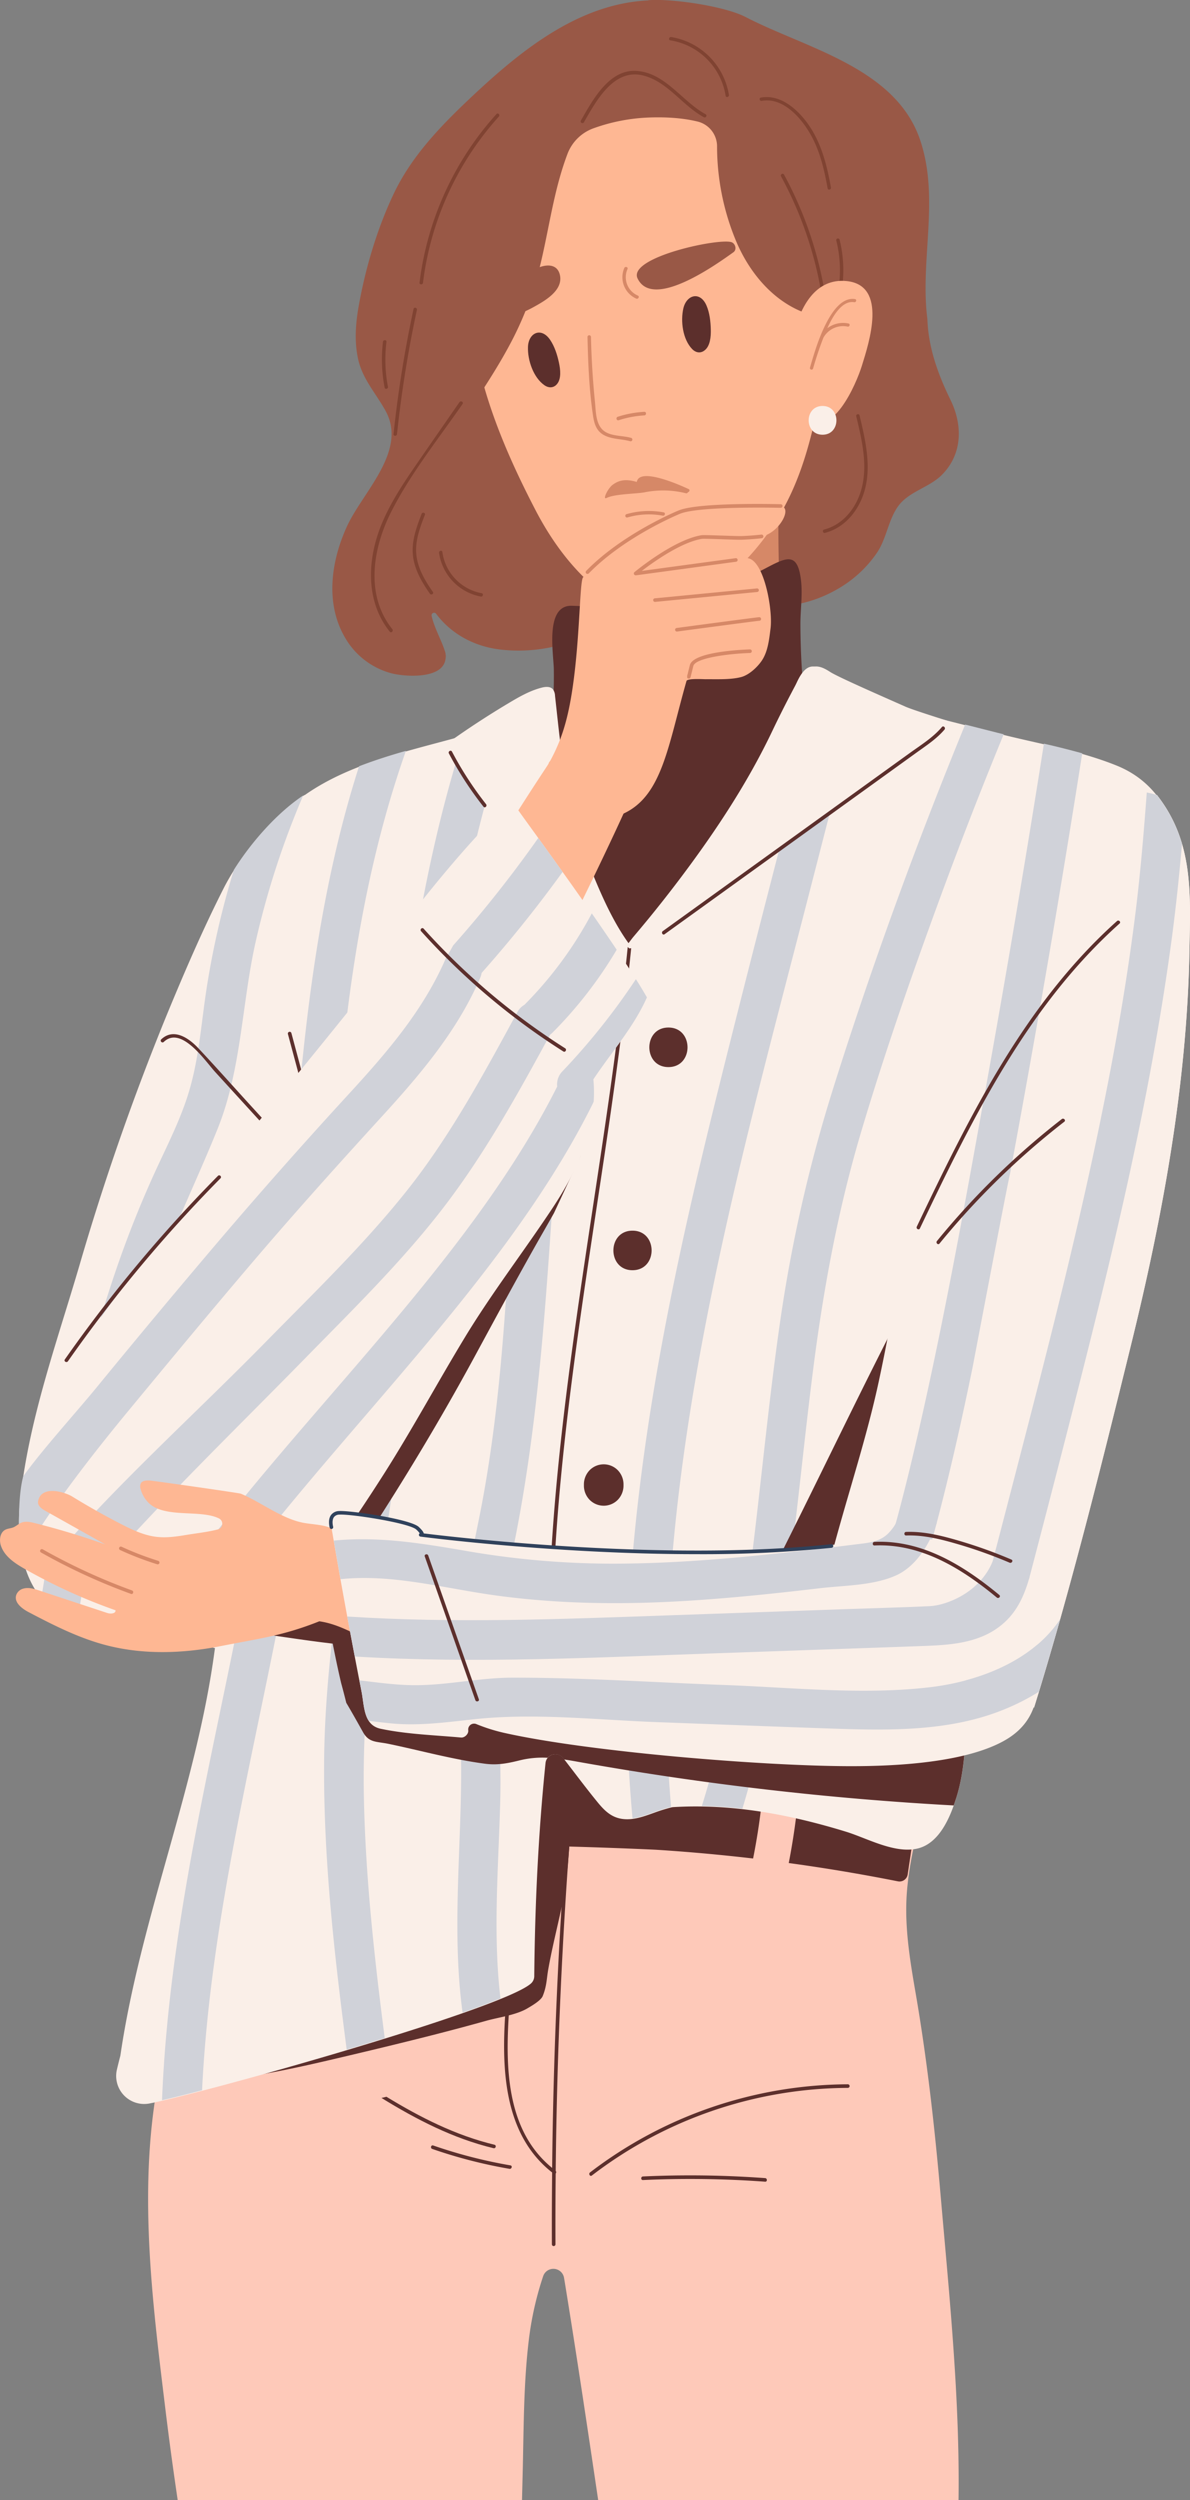 <svg viewBox="0 0 311 653" fill="none" xmlns="http://www.w3.org/2000/svg"><rect x="0" y="0" width="311" height="653" fill="#808080" stroke="none"/><g clip-path="url(#a)"><path d="M170.213 150.354c-1.757-8.829-4.147-17.529-6.361-26.259-2.153-8.579-3.811-17.559-6.688-25.931-4.905-14.262-22.066-16.328-33.646-8.58a3.113 3.113 0 0 0-1.383 3.246c-7.424 8.786-12.919 19.97-14.108 31.338a3.3 3.3 0 0 0-1.378 2.316c-.43 3.168-.615 6.263-1.985 9.169-1.292 2.725-2.584 5.097-3.2 8.119-1.21 6-.559 12.074.22 18.079a3.337 3.337 0 0 0 1.878 2.622c.559 3.624 1.787 7.068 4.254 9.164 1.943 1.649 4.44.517 5.276-1.213 2.248 0 4.048.86 3.122-2.467-.655-2.35-2.76-6.027-3.411-9.1a.662.662 0 0 1 1.193-.521c3.743 4.998 9.582 8.433 16.567 9.294 14.306 1.756 28.854-4.305 38.19-15.131.341-.388.585-.851.711-1.352a3.098 3.098 0 0 0 .749-2.793ZM201.538 156.561c.002.669.208 1.323.59 1.872a33.683 33.683 0 0 0 16.585-4.481 31.08 31.08 0 0 0 10.507-9.621c2.455-3.676 2.899-8.308 5.349-11.889 2.799-4.094 8.234-5.015 11.627-8.45 5.396-5.45 5.401-13.018 2.223-19.518-3.372-6.887-5.836-13.878-6.055-21.222a41.414 41.414 0 0 1-.112-.86c-1.65-15.218 3.277-30.856-1.779-45.824-6.399-18.94-29.908-23.964-45.536-32.087-5.672-2.949-19.565-4.886-25.297-4.425-1.994.16-1.205 5.467-2.652 8.713-3.273 5.979-1.693 13.03.43 19.082 5.435 15.575 9.126 31.33 10.629 47.782 1.369 15.01 0 30.309 2.239 45.199 2.11 13.917 10.224 26.986 21.252 35.729Z" fill="#995846"/><path d="M206.482 187.735a412.656 412.656 0 0 1-1.567-85.125 3.52 3.52 0 0 0 0-.74c.073-.134.159-.263.232-.4 1.972-3.737-3.699-7.064-5.68-3.32-4.483 8.481-14.044 14.477-21.692 19.884-8.096 5.725-16.696 10.452-26.549 12.221-2.05.37-2.653 2.096-2.252 3.659-.431.671.646 1.674.908 2.677 4.91 19.01 5.185 38.381 3.437 57.902a3.939 3.939 0 0 0-.095 1.697c.014.439.141.867.367 1.243.226.377.544.69.925.909.262.204.552.371.861.495a55.894 55.894 0 0 0 50.575-5.876c2.033-1.369 1.779-3.835.53-5.226Z" fill="#D68867"/><path d="M210.681 186.81a198.604 198.604 0 0 1-1.499-23.831c0-3.814.616-7.723.134-11.575-.905-7.228-3.674-5.898-9.156-3.013-14.508 7.61-30.761 10.481-46.94 9.973-1.249-.038-2.498-.103-3.743-.142-7.165-.223-4.771 12.531-4.737 16.746a122.22 122.22 0 0 1-.603 13.822c-.344 3.396-2.299 8.441-1.442 11.773 1.52 5.872 15.835 6.913 20.352 7.167 7.097.401 14.211-.611 21.136-2.178 9.905-2.243 26.141-4.261 27.131-17.408a1.323 1.323 0 0 0-.633-1.334Z" fill="#5C2F2C"/><path d="M215.005 77.613c-.431-10.051 3.415-19.801 2.816-29.848-.478-8.033-3.445-15.459-10.336-20.232-7.936-5.515-18.384-8.709-27.561-11.666a3.014 3.014 0 0 0-1.916-.026c-27.049-9.97-47.346 18.032-52.927 40.184-6.89 27.348 2.089 52.621 14.857 77.187 4.987 9.595 11.964 18.747 21.64 24.601 10.857 6.569 25.839-2.47 35.891-14.386 8.966-10.637 12.854-21.781 15.757-34.936a3.087 3.087 0 0 0 .543-1.615c.262-5.165 3.923-8.682 3.445-13.826-.478-5.144-1.998-10.241-2.209-15.437Z" fill="#FEB793"/><path d="M191.379 63.348c-2.463-1.46-27.453 3.745-24.749 9.384 4.022 8.39 21.046-4.008 25.021-6.828.814-.572.68-1.721 0-2.363a1.826 1.826 0 0 0-.272-.193ZM146.342 71.888c-.702-3.34-4.173-2.837-6.46-1.576-2.153 1.197-4.035 3.091-6.029 4.576-2.665 2.002-5.43 3.844-8.255 5.596a1.44 1.44 0 0 0-.668.922c-.65.895-.288 2.526 1.107 2.483a29.625 29.625 0 0 0 13.652-3.818c2.743-1.524 7.484-4.223 6.653-8.183Z" fill="#995846"/><path d="M228.053 33.59c-3.57-14.503-17.656-19.832-30.632-23.453a2.46 2.46 0 0 0-.34-.06c-.108-.116-.207-.232-.319-.348-6.029-6.26-14.831-9.221-23.366-9.617-20.551-.951-37.273 12.966-51.291 26.258-7.471 7.099-14.663 14.722-19.146 24.107-4.38 9.173-7.502 19.676-9.255 29.702-.788 4.511-1.102 9.13-.107 13.641 1.18 5.3 4.711 8.976 7.209 13.569 5.68 10.469-6 21.092-10.13 30.094-4.258 9.311-5.83 20.662-.085 29.745a19.856 19.856 0 0 0 11.765 8.644c3.471.886 12.416 1.467 13.888-2.953.638-1.903.078-4.107-1.985-4.701-17.708-5.075-9.797-29.474-4.078-40.684 6.597-12.944 15.886-24.269 22.781-37.02a88.197 88.197 0 0 0 8.014-20.421c2.037-8.11 3.179-16.43 5.526-24.468a73.02 73.02 0 0 1 1.813-5.445 11.403 11.403 0 0 1 6.847-6.69 47.966 47.966 0 0 1 14.358-2.793c3.832-.147 8.462 0 12.768 1.046a6.664 6.664 0 0 1 5.112 6.427 64.363 64.363 0 0 0 5.095 25.091c5.081 11.821 15.46 21.253 28.853 19.742.056 0 .099.043.159.06l.582.155a3.185 3.185 0 0 0 3.096-.818c2.356-2.45 1.938-5.949 2.153-9.143l.978-14.498c.555-8.295 1.753-16.986-.263-25.17Z" fill="#995846"/><path d="M204.906 45.608c-.28-.512-1.064-.056-.784.46a98.252 98.252 0 0 1 10.848 32.42c.09.576.965.33.861-.242a98.913 98.913 0 0 0-10.925-32.638ZM219.401 62.521a.457.457 0 0 0-.861.241 31.778 31.778 0 0 1 .431 13.642c-.103.568.775.813.861.24.877-4.683.73-9.501-.431-14.123Z" fill="#804332"/><path d="M221.288 73.416c-8.325-.86-12.187 7.068-13.725 13.504-1.477 6.164-3.333 17.92 2.433 22.47 7.485 5.902 13.807-9.233 15.237-13.818 1.882-6.044 6.821-21.032-3.945-22.156Z" fill="#FEB793"/><path d="M223.458 78.117c-3.35-.534-5.848 3.18-7.239 5.746a38.942 38.942 0 0 0-1.964 4.284c0 .021 0 .038-.03.06-1.012 2.609-1.809 5.277-2.562 7.89a.43.43 0 0 0 .809.224c.793-2.742 1.675-5.458 2.722-8.114a5.875 5.875 0 0 1 6.33-2.901c.53.112.754-.698.224-.81a6.806 6.806 0 0 0-5.529 1.236c1.356-3.013 3.789-7.318 7.015-6.802.53.1.758-.71.224-.813ZM164.972 114.379c-2.088-.602-4.616-.409-6.55-1.45-2.803-1.507-2.653-5.252-2.937-8.007a215.918 215.918 0 0 1-1.038-16.943.456.456 0 0 0-.908 0c.155 6.887.43 13.882 1.459 20.692.298 1.981.862 3.844 2.709 4.899 2.102 1.214 4.737 1.025 7.024 1.688a.458.458 0 0 0 .241-.879Z" fill="#D68867"/><path d="M168.383 107.565c-2.359.13-4.691.564-6.938 1.292-.573.185-.327 1.093.25.904a26.537 26.537 0 0 1 6.688-1.262c.598-.026.603-.968 0-.934Z" fill="#D68867"/><path d="M185.764 86.115c-.048-2.1-.293-4.408-1.141-6.35-1.637-3.727-5.168-2.84-6.029.763-.767 3.331-.186 8.07 2.295 10.645.861.908 2.08 1.188 3.131.43 1.623-1.11 1.783-3.74 1.744-5.488ZM146.08 94.746c-.431-2.053-1.133-4.27-2.339-6.027-2.317-3.353-5.633-1.803-5.758 1.899-.116 3.413 1.366 7.95 4.307 10.008 1.029.723 2.269.762 3.156-.168 1.34-1.39 1.008-4.008.634-5.712Z" fill="#5C2F2C"/><path d="M166.695 77.2a5.229 5.229 0 0 1-2.796-2.903 5.224 5.224 0 0 1 .104-4.028c.22-.542-.659-.775-.861-.24a6.111 6.111 0 0 0 3.122 7.959c.517.245.977-.538.431-.788ZM179.967 127.737c-1.878-.861-12.82-5.85-13.544-1.864-2.398-.663-4.306-.749-6.33.766-1.245.926-2.748 4.046-1.546 3.422 2.05-1.059 7.781-1.067 9.905-1.472a24.632 24.632 0 0 1 10.809.245.429.429 0 0 0 .521-.279c.379-.048.629-.616.185-.818ZM173.447 133.824a21.073 21.073 0 0 0-9.771.486.454.454 0 0 0 .245.861 19.997 19.997 0 0 1 9.285-.482c.573.116.81-.758.241-.865Z" fill="#D68867"/><path d="M184.403 29.836c-6.18-3.354-10.5-10.84-18.088-11.317-7.183-.452-11.476 7.718-14.521 13a.457.457 0 0 0 .784.46c3.264-5.66 7.868-14.33 15.718-12.208 6.335 1.722 10.056 7.813 15.659 10.848.504.28.964-.503.448-.783ZM108.079 80.7a310.692 310.692 0 0 0-5.232 32.689c-.065.581.861.577.909 0a309.076 309.076 0 0 1 5.202-32.448c.12-.569-.758-.814-.879-.241ZM100.999 89.283c.069-.581-.861-.577-.913 0a38.648 38.648 0 0 0 .431 11.95c.112.577.99.331.861-.241a37.86 37.86 0 0 1-.379-11.709ZM120.887 105.52c.344-.499-.47-.968-.814-.473-3.717 5.363-7.45 10.723-11.154 16.099-3.406 4.933-6.766 9.966-9.091 15.519-3.824 9.13-4.466 20.232 2.037 28.324.379.47 1.038-.198.663-.667-7.123-8.872-5.103-21.093-.327-30.563 5.064-10.013 12.312-19.052 18.686-28.239Z" fill="#804332"/><path d="M113.135 154.606c-2.024-2.879-3.876-5.996-4.306-9.556-.431-3.689.917-7.206 2.217-10.589.211-.547-.671-.784-.861-.241-1.339 3.495-2.696 7.141-2.257 10.955.431 3.672 2.339 6.922 4.428 9.901.327.465 1.115.013.779-.47ZM129.745 29.793a80.223 80.223 0 0 0-20.102 44.05c-.073.58.861.576.908 0a79.217 79.217 0 0 1 19.836-43.409c.392-.43-.25-1.076-.642-.641ZM224.642 108.504c-.133-.573-1.012-.332-.861.241 1.434 6.052 3.015 12.556 1.421 18.742-1.292 5.002-4.737 9.544-9.905 10.852a.457.457 0 0 0 .246.861c5.034-1.291 8.54-5.424 10.154-10.223 2.231-6.643.509-13.874-1.055-20.473ZM125.882 154.942a12.714 12.714 0 0 1-10.271-10.761c-.082-.582-.96-.332-.861.241a13.557 13.557 0 0 0 3.627 7.444 13.576 13.576 0 0 0 7.281 3.95c.556.108.801-.766.224-.874ZM210.87 31.98c-2.765-3.711-7.084-7.392-12.019-6.492-.577.103-.332.981.241.86 5.443-.99 10.103 4.237 12.562 8.46 2.584 4.407 3.742 9.418 4.642 14.39.108.577.982.331.862-.241-1.064-5.962-2.602-12.027-6.288-16.978Z" fill="#804332"/><path d="M49.214 670.616a308.677 308.677 0 0 0 50.817 4.007c11.976-.043 23.944-.861 35.907-.891.215-9.384.438-18.767.668-28.148.288-11.67.215-23.456 1.679-35.057a83.942 83.942 0 0 1 3.669-16.018 2.823 2.823 0 0 1 4.574-1.176c.464.423.773.988.878 1.607.095.538.185 1.08.271 1.618 4.264 26.173 8.023 52.44 11.968 78.664 15.107 2.075 28.238 5.79 43.663 4.55 5.728-.461 11.456-.917 17.17-1.533 1.06-.112 2.115-.232 3.174-.357l1.645-.202.457-.061c.861-.129 1.722-.254 2.584-.391a166.776 166.776 0 0 0 9.043-1.679c3.394-.74 6.766-1.601 10.082-2.647.732-.229 1.459-.47 2.183-.715 2.584-32.819-.982-66.111-3.82-98.771-1.546-17.735-3.523-35.427-6.554-52.973-1.555-8.971-3.015-17.881-2.197-27.016.862-9.419 3.476-18.562 6.029-27.623.659-2.333-2.962-3.327-3.621-.999-.991 3.478-1.968 6.97-2.86 10.478a1.592 1.592 0 0 0-.939-1.266c-11.166-5.596-23.466-6.556-35.743-7.412a273.117 273.117 0 0 1-43.418-6.354c-4.978-1.162-10.702-3.13-15.228-2.312a790.408 790.408 0 0 0-71.13-6.814 1.608 1.608 0 0 0-1.511.728 1.722 1.722 0 0 0-1.456 1.291c-4.478 14.94-8.959 29.879-13.44 44.816-4.26 14.205-8.863 28.372-11.882 42.9-6.15 29.595-2.067 60.266 1.542 89.968 1.645 13.28 3.596 26.551 5.796 39.788Z" fill="#FEC9B9"/><path d="M141.834 521.356c1.059-2.583 1.02-4.529 1.434-6.888.926-5.299 2.342-10.916 3.475-16.172 1.981-9.161 2.343-20.263 2.584-29.608-2.903-.284-6.361 1.36-6.89-6.259a.467.467 0 0 0-.151-.314l.4-.431c.431-.43-.249-1.11-.663-.663l-18.724 20.267c-5.986 6.478-11.99 12.914-18.949 18.359-13.445 10.521-27.811 19.802-41.032 30.628-5.542 4.541-10.878 9.328-15.934 14.395 3.92-.543 7.855-1.003 11.783-1.485 10.129-1.244 19.926-3.444 29.844-5.786 8.449-1.989 16.89-4.016 25.296-6.173a597.734 597.734 0 0 0 12.855-3.443c3.328-.922 7.872-1.49 10.835-3.315 1.046-.616 3.359-1.963 3.837-3.112Z" fill="#5C2F2C"/><path d="M145.231 567.02a1337.683 1337.683 0 0 1 4.096-92.034c.047-.603-.892-.599-.939 0a1320.102 1320.102 0 0 0-4.087 91.259c-13.35-10.904-12.135-30.055-10.93-45.574a2598.092 2598.092 0 0 1 4.737-53.756c.061-.599-.861-.599-.938 0-1.874 19.112-3.596 38.251-5.009 57.402-1.111 15.097-.896 32.901 12.136 43.112-.06 6.259-.095 12.518-.065 18.776a.47.47 0 0 0 .939 0c-.026-6.164-.006-12.334.06-18.51a.507.507 0 0 0 0-.675ZM263.806 194.373a1.381 1.381 0 0 0-.831-.736c-54.464-18.872-113.196-11.153-166.824 6.651-1.533.512-1.111 2.75.237 2.794 13.207 6.629 23.72 16.969 34.921 26.387 9.75 8.179 21.795 32.285 35.153 32.32 15.112.051 29.284-22.996 43.031-28.437 14.581-5.764 29.133-11.687 43.193-18.648a303.455 303.455 0 0 0 11.692-6.121c2.36-1.292 5.767-2.501 6.809-5.235 1.899-4.963-3.48-7.791-7.381-8.975Z" fill="#5C2F2C"/><path d="M171.94 461.56a1.446 1.446 0 0 1-1.348-1.421c-.069-3.013-.952-5.57-4.578-7.055-4.845-1.989-30.335-2.385-36.984-1.623a5.567 5.567 0 0 0-4.461 4.533c-.19 1.214-.375 2.423-.552 3.637a1.444 1.444 0 0 1-1.373 1.236 478.37 478.37 0 0 0-15.732.809 1.448 1.448 0 0 0-1.352 1.481c.159 6.211.319 12.423.202 18.626 0 .861.741 1.761 1.529 1.464 7.351-2.781 63.353-.164 64.201-.108a480.763 480.763 0 0 1 63.167 8.248 2.159 2.159 0 0 0 2.256-.978c.153-.248.255-.525.298-.813.564-3.784 1.723-11.395 2.304-15.927a3.446 3.446 0 0 0-2.748-3.814 510.386 510.386 0 0 0-64.829-8.295Z" fill="#5C2F2C"/><path d="M199.962 458.985a169.3 169.3 0 0 1-6.249 39.345c-1.636 5.829 7.425 8.312 9.044 2.497a180.41 180.41 0 0 0 6.58-41.842c.254-6.043-9.138-6.035-9.375 0Z" fill="#FEC9B9"/><path d="M175.424 9.673c-.573-.09-.818.787-.241.86a17.425 17.425 0 0 1 14.452 14.486c.087.577.965.331.862-.246a18.292 18.292 0 0 0-15.073-15.1Z" fill="#804332"/><path d="M129.229 560.184c-10.155-2.445-19.379-7.137-28.238-12.531l-1.292.314c9.164 5.639 18.733 10.585 29.284 13.121.59.142.84-.762.246-.904Z" fill="#5C2F2C"/><path d="M291.875 199.982c-9.81-3.978-20.783-5.786-31.007-8.386l-33.711-8.557a2.571 2.571 0 0 0-.301-.056 2.237 2.237 0 0 1-1.103-.431c-3.6-2.725-7.415-5.165-11.166-7.701-4.617-3.108-6.499 4.051-7.886 7.021-1.752 3.75-3.307 7.589-4.788 11.451-2.644 6.887-6.71 13.344-10.62 19.577-8.393 13.345-14.285 20.788-24.409 32.853-1.344 1.602-4.703.147-5.749-1.661-5.052-8.708-9.793-18.712-12.549-31.028a167.068 167.068 0 0 1-3.191-18.614c-.276-2.561-1.542-6.917-1.422-10.266.091-2.363-.891-4.83-3.092-3.965-5.671 2.239-14.241 9.341-16.558 10.908a2.56 2.56 0 0 1-.758.349c-15.072 4.391-31.192 7.275-43.87 16.16a.733.733 0 0 0-.163.056c-8.312 5.428-16.688 15.669-21.102 24.36-5.474 10.8-10.28 21.975-14.892 33.146a659.343 659.343 0 0 0-22.824 65.474c-5.943 20.232-13.225 40.231-15.452 61.29-1.292 12.177.94 25.199 12.756 31.394 5.896 3.086 12.489 4.799 19.035 5.828 6.029.947 13.59-.323 19.12 1.291-4.672 35.893-19.443 70.403-24.697 106.326 0 .082-.03.163-.048.241-.31 1.179-.604 2.362-.883 3.547a7.314 7.314 0 0 0 1.845 6.691 7.32 7.32 0 0 0 6.605 2.142c13.617-2.583 92.063-24.502 99.768-31.351a2.58 2.58 0 0 0 .861-1.898c.181-18.691 1.051-37.218 2.946-55.681a2.585 2.585 0 0 1 1.855-2.22 2.592 2.592 0 0 1 2.753.894l.038.052c2.98 3.831 5.879 7.748 8.958 11.506 1.765 2.152 3.54 3.939 6.421 4.356 3.656.534 7.23-1.338 10.628-2.371.724-.22 1.451-.431 2.183-.616.179-.048.363-.078.547-.09 15.379-.935 30.55 1.932 45.261 6.457 5.53 1.721 12.816 5.863 18.789 4.304 5.573-1.468 8.346-8.179 9.905-13.146 2.067-6.505 2.425-13.457 2.584-20.232.211-8.575.323-17.159.482-25.733l.948-51.377.784-43.197c.007-.314.07-.625.185-.917a461.226 461.226 0 0 1 8.182-19.418c6.133-13.612 13.781-25.91 23.884-36.947 8.811-9.643 21.631-19.492 22.746-33.379.044-.538.069-1.08.074-1.627.193-14.55-2.911-30.735-17.902-36.809Z" fill="#FAEFE8"/><path d="M147.923 267.682a1438.78 1438.78 0 0 1 4.56-41.661 97.696 97.696 0 0 1-3.914-13.099c-1.103-4.933-2.042-9.901-2.726-14.92a1657.216 1657.216 0 0 0-12.864 129.441c-1.399 23.379-3.178 46.461-7.838 69.452-2.248 11.089-4.543 22.242-5.116 33.576-.559 11.158.556 22.324.496 33.491-.121 20.602-2.382 41.324.37 61.724 3.768-1.321 7.127-2.583 9.905-3.71-2.037-17.137-.487-34.588-.056-51.841.267-10.891-.504-21.73-.538-32.617-.039-11.623 1.873-22.948 4.168-34.317 9.027-44.656 9.207-90.282 13.553-135.519ZM124.306 190.985a2.56 2.56 0 0 1-.758.349l-2.153.611c-12.67 39.112-17.123 80.407-20.921 121.25-2.235 24.067-4.255 48.173-7.696 72.112-3.6 25.04-7.92 49.955-8.079 75.331-.155 25.028 2.68 49.935 5.909 74.708 3.346-.999 6.68-2.01 9.939-3.013-2.67-20.744-4.99-41.553-5.439-62.474-.542-25.187 2.868-49.801 6.58-74.639 7.029-47.063 8.691-94.745 16.046-141.752 3.743-23.99 9.216-47.718 17.696-70.472-4.677 2.97-9.479 6.874-11.124 7.989ZM52.81 545.957c2.18-45.105 13.923-89.107 22.157-133.411 8.936-48.061 9.698-96.769 15.456-145.192 2.881-24.201 7.54-48.238 15.658-71.233-4.164 1.188-8.272 2.483-12.243 4.024C80.566 241.509 78.021 285.46 74.8 328.592c-1.856 24.851-4.181 49.608-8.518 74.166-4.41 24.967-10.125 49.719-14.892 74.634-4.491 23.503-8.105 47.248-9.043 71.165 2.696-.62 6.27-1.507 10.464-2.6ZM224.755 181.691c-2.95-2.173-6.029-4.201-9.078-6.241-9.569 37.02-19.259 73.988-28.449 111.09-10.335 41.717-19.426 83.98-22.462 126.941a372.58 372.58 0 0 0 .542 61.457c2.705-.353 5.344-1.592 7.89-2.367a47.523 47.523 0 0 1 2.183-.62c-6.89-80.928 16.11-160.943 36.11-238.694 4.424-17.187 8.845-34.376 13.264-51.566Z" fill="#D0D2D9"/><path d="M165.041 246.834c.06-.594-.861-.59-.939 0-5.422 54.837-17.609 108.908-20.318 164.034a383.63 383.63 0 0 0 .431 46.727c.043.59.982.598.939 0-4.04-55.384 6.227-110.294 14.146-164.869 2.197-15.269 4.225-30.55 5.741-45.892Z" fill="#5C2F2C"/><path d="M164.507 247.721c3.983-.357 12.291-7.236 18.707-11.029 7.834-4.632 15.12-10.111 22.157-15.867 6.542-5.355 14.676-10.266 20.981-15.901 4.996-4.46 20.598-12.759 21.102-16.715 0 0-8.876-2.772-10.84-3.646-6.283-2.79-17.523-7.697-19.628-9.04-1.9-1.231-3.85-2.191-5.879-.646-1.877 1.429-3.148 3.93-4.28 6.1a282.3 282.3 0 0 0-4.966 9.901c-6.459 13.568-14.758 26.112-23.771 38.113a342.596 342.596 0 0 1-8.514 10.857 403.647 403.647 0 0 1-4.027 4.829c-.456.539-.861 1.12-1.292 1.666-3.94-5.48-6.89-12.079-9.44-18.307a116.326 116.326 0 0 1-6.21-20.349c-1.774-8.549-2.583-17.261-3.552-25.94a3.12 3.12 0 0 0-.517-1.661c-.685-.861-1.985-.741-3.015-.469-3.014.779-5.74 2.333-8.406 3.921a229.274 229.274 0 0 0-16.575 10.861 153.819 153.819 0 0 0 33.65 41.949c1.895 1.674 13.919 11.084 14.315 11.373Z" fill="#FAEFE8"/><path d="M123.897 354.593c5.473-10.086 10.917-20.193 16.575-30.18 1.43-2.523 2.894-5.037 4.307-7.572 2.297-4.899 4.582-9.812 6.856-14.739a.953.953 0 0 0 .06-.68c.801-.947-.521-2.282-1.292-1.356-16.304 19.142-32.613 38.311-47.604 58.513-6.847 9.229-14.21 18.656-18.677 29.323-1.08 2.583-3.355 6.315-.861 8.709 2.726 2.63 8.535 3.977 12.489 5.028 9.991-15.308 19.4-30.938 28.147-47.046Z" fill="#5C2F2C"/><path d="M10.8 417.394a22.537 22.537 0 0 0 7.18 5.832c.697.366 1.408.711 2.123 1.038 4.474-28.316 9.474-56.624 18.229-83.941 5.043-15.751 12.407-30.253 18.557-45.535 6.274-15.574 6.291-32.836 9.986-49.073a219.447 219.447 0 0 1 12.36-37.942c-6.74 4.486-13.492 12.084-18.109 19.419a212.139 212.139 0 0 0-1.942 6.685 222.194 222.194 0 0 0-5.168 24.149c-1.36 8.713-1.933 17.611-4.35 26.125-2.226 7.908-6.106 15.226-9.504 22.72a278.015 278.015 0 0 0-9.07 22.608c-5.572 15.846-9.758 32.148-13.19 48.579-2.73 13.043-4.982 26.181-7.101 39.336Z" fill="#D0D2D9"/><path d="M92.193 317.982 65.04 288.245c-4.419-4.843-8.777-9.75-13.269-14.528-2.45-2.609-6.408-5.299-9.633-2.243-.43.43.224 1.08.663.667 4.586-4.352 10.835 5.007 13.462 7.882l11.86 12.987 23.406 25.635c.387.447 1.05-.22.663-.663ZM84.376 300.488a52236.748 52236.748 0 0 1-8.22-30.654.474.474 0 0 0-.222-.285.475.475 0 0 0-.642.177.472.472 0 0 0-.045.358 66668.58 66668.58 0 0 1 8.22 30.653.47.47 0 1 0 .91-.249Z" fill="#5C2F2C"/><path d="M244.904 236.636a1206.53 1206.53 0 0 1 17.407-44.846l-1.46-.357-8.613-2.183c-12.773 31.149-24.344 62.793-34.451 94.901a386.534 386.534 0 0 0-13.872 60.817c-2.928 20.201-4.814 40.528-7.321 60.786-2.743 22.285-6.459 44.493-13.173 65.956 3.548.056 7.08.297 10.598.702 11.305-37.292 13.596-76.434 18.518-114.909 2.64-20.663 6.391-41.097 12.291-61.096 5.968-20.146 12.867-40.047 20.076-59.771Z" fill="#D0D2D9"/><path d="m89.114 427.656-.763-.065c1.994-5.992 1.4-11.717-5.693-13.542-7.192-1.851-18.212-.564-24.379 3.745-4.487 3.142-30.007 2.411-24.116 5.127 3.72 1.722 28.25 2.949 32.04 3.495 8.213 1.188 16.494 2.467 22.906 3.117 1.206.125 1.198-1.752.005-1.877Z" fill="#5C2F2C"/><path d="M250.671 446.166c-5.358-2.152-11.598-2.583-17.286-3.293-7.481-.926-15-1.451-22.519-1.933-30.64-1.959-60.902-5.704-90.802-12.828a481.442 481.442 0 0 1-24.137-6.41c-3.661-1.071-7.3-2.294-10.995-3.155 1.292 7.025 2.584 14.051 4.212 21.007.47 1.722.921 3.455 1.352 5.2 1.499 2.531 2.937 5.097 4.375 7.667 1.59 2.836 3.497 2.389 6.783 3.082 8.312 1.722 16.688 4.068 25.107 5.165 3.217.431 5.917-.103 8.987-.861 2.412-.601 4.9-.835 7.382-.693a2.586 2.586 0 0 1 4.018.078l.038.052c.082.099.16.206.242.309 1.291.194 2.626.431 3.996.676a804.561 804.561 0 0 0 97.826 11.334c.236-.654.43-1.291.641-1.911 2.067-6.504 2.425-13.456 2.584-20.232 0-.787.03-1.571.048-2.354a14.513 14.513 0 0 0-1.852-.9Z" fill="#5C2F2C"/><path d="M201.379 164.133c.693-5.403-2.192-20.271-7.201-18.149-10.839 1.481-17.225 2.325-28.056 3.806l4.444-2.919c3.338-2.182 6.71-4.847 10.504-6.1 3.794-1.252 7.644-.301 11.498-.099 4.229.224 2.295.108 6.46-.577 4.827-.792 8.875-8.661 4.069-7.873-8.44 1.382-17.467-1.687-25.533 1.52-5.598 2.23-10.654 5.716-15.602 9.186-3.183 2.234-6.275 5.226-9.552 7.839-.913.727-.801 14.989-2.657 28.135-2.153 15.282-5.568 19.857-14.254 32.952-.754 1.132-.19 2.376.391 3.194a4.233 4.233 0 0 0 1.865 3.384 95.041 95.041 0 0 1 7.993 6.095c1.589 1.352 3.837 1.606 5.392 0 .251-.274.46-.585.62-.921.101-.045.201-.095.297-.151 7.902-4.993 1.882-6.784 10.917-10.964 10.12-4.679 11.627-17.756 16.438-34.622.211-.736 4.448-.456 5.008-.461 2.89-.03 6.46.168 9.276-.564 2.059-.542 4.246-2.582 5.405-4.304 1.615-2.402 1.921-5.618 2.278-8.407ZM112.498 410.334a3.65 3.65 0 0 0-2.533-3.065L86.09 399.09c-1.95-1.769-8.453-1.614-8.798 1.959a35.624 35.624 0 0 0 4.432 20.822c.43.796-1.758.757-1.107 1.037.43.521-2.752-.202 2.777.551 5.78.788 10.504 4.223 14.875 5.721a3.635 3.635 0 0 0 1.615.198c.803.056 1.599-.19 2.231-.689 5.404-3.934 9.233-9.384 10.632-15.97a3.73 3.73 0 0 0-.249-2.385Z" fill="#FEB793"/><path d="M158.241 203.628c-2.192-6.134-2.153-10.951-8.587-8.002-1.537.706-6.27 2.634-6.266 3.848-15.163 22.767-27.639 45.066-43.065 65.952a2084.179 2084.179 0 0 1-50.131 65.061 3.357 3.357 0 0 0-1.96 2.462l-.15.198c-3.282 4.089 2.635 9.901 5.956 5.755l.258-.353c8.027.758 24.784 2.648 32.2-.249 20.451-7.981 66.965-104.94 76.478-125.826 3.23-7.051-1.968-1.093-4.733-8.846Z" fill="#FEB793"/><path d="M169.072 260.51c-7.726-13.568-32.152-46.701-33.453-48.643a2.73 2.73 0 0 0-1.944-1.187 2.746 2.746 0 0 0-2.169.696c-8.802 8.067-23.556 26.367-26.949 31.549-.461.702 1.188 1.451 1.093 2.282-.189 1.653-36.566 45.991-55.919 69.438-18.948 22.944-41.14 46.921-40.911 78.918 0 1.235-2.774 2.449-2.037 3.065 2.127 10.852 10.555 19.306 20.955 23.245 7.067 2.686 13.148 7.589 20.64 7.228 7.162-.345 11.198 2.152 17.847-.698 6.649-2.849 16.524-15.673 20.67-21.454 4.738-6.621 9.268-13.401 13.635-20.271 7.321-11.541 13.824-23.594 20.921-35.298 7.097-11.705 15.404-22.458 22.94-33.831 6.697-10.103 11.895-21.557 10.706-33.671 4.707-7.089 10.504-13.559 13.975-21.368Z" fill="#FAEFE8"/><path d="M140.671 218.88a317.032 317.032 0 0 1-22.239 28.062 84.409 84.409 0 0 1-1.886 3.276c-5.9 13.723-15.598 24.881-25.606 35.767a1371.61 1371.61 0 0 0-33.672 38.032 2703.72 2703.72 0 0 0-32.299 38.707c-5.275 6.406-14.06 16.113-18.884 22.85-1.722 6.147-1.163 19.121-.275 21.093 7.092-12.454 18.948-27.55 28.082-38.579 10.938-13.237 21.898-26.461 33.052-39.517 10.732-12.561 21.77-24.82 32.919-37.02 9.995-10.929 19.719-22.384 25.619-36.112.182-.423.313-.867.387-1.321a336.353 336.353 0 0 0 21.167-26.384 3356.243 3356.243 0 0 0-6.365-8.854ZM115.525 315.885c10.995-14.205 19.668-29.909 28.234-45.629a6.06 6.06 0 0 0 .684-.586 110.583 110.583 0 0 0 16.727-21.605 663.926 663.926 0 0 0-6.507-9.5 101.05 101.05 0 0 1-17.528 23.805l-.06.064a4.912 4.912 0 0 0-1.908 2.002c-8.781 16.121-17.566 32.461-29.077 46.856-11.14 13.943-24.116 26.448-36.605 39.173-19.116 19.478-39.62 37.752-57.276 58.522a43.302 43.302 0 0 0 8.682 7.447c18.225-21.416 38.655-41.058 58.335-61.127 12.459-12.741 25.357-25.303 36.299-39.422ZM166.191 255.745a175.113 175.113 0 0 1-19.155 24.024 4.862 4.862 0 0 0-1.417 4.025C119.35 336.04 66.488 379.568 36.136 429.076c2.83.19 9.767.34 12.239.556 30.524-47.352 81.138-90.338 106.499-141.271.108-.216.203-.439.284-.667a36.586 36.586 0 0 0-.082-5.781c4.737-7.125 10.525-13.594 13.996-21.403a131.146 131.146 0 0 0-2.881-4.765Z" fill="#D0D2D9"/><path d="M153.53 149.901a.446.446 0 0 1-.327-.133.469.469 0 0 1 0-.663c9.607-9.845 24.056-15.742 24.202-15.798 5.28-2.152 25.778-1.636 26.648-1.61a.461.461 0 0 1 .426.298.458.458 0 0 1-.118.507.477.477 0 0 1-.334.133c-.211 0-21.166-.516-26.269 1.542-.142.055-14.405 5.88-23.879 15.582a.458.458 0 0 1-.349.142Z" fill="#D68867"/><path d="M166.122 150.259a.463.463 0 0 1-.258-.078.463.463 0 0 1-.173-.206.457.457 0 0 1 .129-.547c.431-.344 10.25-8.45 17.48-9.63.461-.073 2.446 0 5.672.099 2.041.069 4.151.143 4.875.117a69.37 69.37 0 0 0 5.133-.383.453.453 0 0 1 .353.103.463.463 0 0 1 .168.327.471.471 0 0 1-.43.525c-.026 0-2.52.293-5.216.388-.749.03-2.782-.043-4.939-.117-2.265-.077-5.09-.176-5.487-.112-5.451.892-12.725 6.096-15.688 8.369l24.512-3.323a.471.471 0 0 1 .298.871.46.46 0 0 1-.173.058l-26.217 3.556-.039-.017ZM171.199 157.211a.467.467 0 0 1-.446-.27.463.463 0 0 1 .078-.516.462.462 0 0 1 .325-.153l26.653-2.582a.468.468 0 0 1 .494.604.473.473 0 0 1-.403.33l-26.653 2.582-.048.005ZM176.901 164.955a.471.471 0 0 1-.465-.439.468.468 0 0 1 .405-.495c3.522-.469 21.101-2.82 21.601-2.82a.471.471 0 0 1 .332.801.471.471 0 0 1-.332.138c-.625.034-15.714 2.04-21.485 2.811l-.056.004ZM180.071 177.245a.67.67 0 0 1-.173-.026c-.237-.06-.349-.086-.288-.56h-.052l.142-.572a.456.456 0 0 1 .039-.103c.112-.504.293-1.223.551-2.256.861-3.444 13.234-4.034 15.706-4.111a.47.47 0 0 1 .358.79.47.47 0 0 1-.328.148c-5.448.177-14.289 1.257-14.827 3.401-.289 1.162-.474 1.894-.582 2.333l-.06.246c-.064.241-.086.34-.09.353-.104.236-.203.357-.396.357Z" fill="#D68867"/><path d="M302.478 207.812c-.031-.534-7.619-1.674-8.256-1.894-6.184-2.122-8.182-6.302-14.784-4.985-6.059 1.214-10.194 5.51-13.169 10.702-4.096 7.154-7.321 14.928-10.848 22.384-3.398 7.167-6.71 14.412-9.1 21.988-5.254 16.629-5.904 34.55-8.807 51.656-3.014 17.908-6.916 35.66-10.736 53.413l-12.002 55.732a310.035 310.035 0 0 0 4.681 3.207c6.378 4.305 12.786 8.536 19.461 12.355.673.01 1.328.223 1.878.611l3.062 2.079c8.432 4.348 17.583 7.318 26.39 10.942 9.599-30.95 17.656-63.481 25.343-94.75 8.252-33.49 14.608-68.052 15.254-102.632.28-15.079 1.15-28.548-8.367-40.808Z" fill="#FAEFE8"/><path d="M203.369 407.282c3.273.499 6.584.981 9.771.986 2.627 0 3.445-.646 4.418-3.014 2.093-4.985 3.2-10.671 4.738-15.858a3808.262 3808.262 0 0 0 4.681-15.876 4296.72 4296.72 0 0 0 8.918-30.924c.134-.47.272-.939.405-1.408-11.313 21.863-21.868 44.114-32.931 66.094Z" fill="#5C2F2C"/><path d="M302.478 207.812c-.031-.534-7.619-1.674-8.256-1.894-6.184-2.122-8.182-6.302-14.784-4.985-6.059 1.214-10.194 5.51-13.169 10.702-4.096 7.154-7.321 14.928-10.848 22.384-3.398 7.167-6.71 14.412-9.1 21.988-5.254 16.629-5.568 33.852-7.695 51.084-2.154 17.533-5.168 36.077-8.988 53.834-3.996 18.575-10.861 37.317-14.862 55.896a317.603 317.603 0 0 0 4.681 3.207c6.378 4.305 12.786 8.536 19.461 12.354a3.354 3.354 0 0 1 1.878.612l3.062 2.079c8.432 4.347 17.583 7.318 26.39 10.942 9.599-30.95 17.656-63.481 25.343-94.75 8.252-33.49 14.608-68.052 15.254-102.632.28-15.092 1.15-28.561-8.367-40.821Z" fill="#FAEFE8"/><path d="M87.141 399.43c-2.2-1.214-5.168-1.209-7.751-1.674-5.676-1.016-11.141-5.394-16.46-7.624-.43-.181-23.255-3.444-23.922-3.444-.814-.03-1.792.031-2.2.736a1.994 1.994 0 0 0-.048 1.52 7.94 7.94 0 0 0 2.037 3.543c4.169 4.188 13.57 1.674 18.47 4.132a1.539 1.539 0 0 1 .46 2.354 1.532 1.532 0 0 1-.761.487c-2.692.706-5.668 1.008-8.286 1.447-2.618.439-5.24.813-7.855.495-3.247-.396-6.261-1.834-9.168-3.323a190.036 190.036 0 0 1-12.765-7.189c-2.02-1.244-8.07-3.014-8.923 1.136-.305 1.49 1.374 2.303 2.558 2.966l14.974 8.398a201.743 201.743 0 0 0-18.371-5.561c-1.18-.297-2.455-.577-3.575-.112-.745.31-1.33.913-2.075 1.218-.677.271-1.447.284-2.093.62-1.417.74-1.645 2.738-1.12 4.244.977 2.803 3.695 4.568 6.274 6.027a145.505 145.505 0 0 0 23.647 10.762c.095.895-1.292.994-2.153.71l-17.773-5.872c-1.352-.43-2.765-.899-4.194-.486a2.67 2.67 0 0 0-1.805 1.606c-.689 1.95 1.417 3.585 3.213 4.528 6.412 3.362 12.92 6.677 19.926 8.545 9.836 2.634 20.288 2.298 30.279.327 9.99-1.972 16.26-2.69 25.714-6.457.641-.254 4.66-3.388 5.004-3.986.43-.779.146-1.748 0-2.635-.478-2.729.568-5.458 1.253-8.144.685-2.686.913-5.824-.861-7.946a5.702 5.702 0 0 0-1.65-1.348Z" fill="#FEB793"/><path d="M34.486 415.405a155.284 155.284 0 0 1-23.32-10.736.469.469 0 0 0-.473.809 156.225 156.225 0 0 0 23.543 10.831c.586.207.832-.706.25-.904Z" fill="#D68867"/><path d="M272.823 194.24a4100.576 4100.576 0 0 1-14.452 85.817c-6.059 33.672-12.028 67.48-19.939 100.777-4.384 18.458-9.608 36.715-16.317 54.476-2.352 6.224 7.635 8.915 9.965 2.746 9.905-26.258 16.468-53.49 22.105-80.928 0 0 9.474-49.805 9.754-50.425a4073.201 4073.201 0 0 0 12.17-68.582 3874.665 3874.665 0 0 0 6.727-41.363 228.918 228.918 0 0 0-10.013-2.518ZM263.939 390.459c-4.16 16.037-8.359 32.061-12.596 48.075 3.187 1.36 6.429 2.617 9.676 3.874 8.273-31.218 16.477-62.461 24.293-93.794 8.462-33.938 16.145-68.122 20.835-102.809 1.141-8.441 2.015-16.9 2.769-25.367a37.333 37.333 0 0 0-6.46-12.613c0-.215-1.244-.525-2.752-.835-.771 10.387-1.636 20.766-2.911 31.114-2.153 17.339-5.133 34.571-8.613 51.686-6.83 33.831-15.581 67.269-24.241 100.669Z" fill="#D0D2D9"/><path d="M31.58 403.954a.474.474 0 0 0-.456.366.47.47 0 0 0 .253.525 79.933 79.933 0 0 0 9.69 3.724.45.45 0 0 0 .181.02.466.466 0 0 0 .377-.684.47.47 0 0 0-.275-.231 79.538 79.538 0 0 1-9.564-3.672.463.463 0 0 0-.207-.048Z" fill="#D68867"/><path d="M270.584 419.766c-.056-2.398-.267-4.895-1.486-6.957a5.214 5.214 0 0 0-.715-.951c-3.316-3.564-11.124-2.742-15.4-3.087-7.459-.594.771-6.082-6.697-6.551-14.934-.93-22.94.891-42.78 2.768-20.434 1.932-77.947-2.153-93.558-4.103-.818-1.722.965-.861-.818-1.722-5.168-2.449-14.97-3.926-20.482-4.037a1.772 1.772 0 0 0-1.059.301 1.964 1.964 0 0 0-1.197 2.152 1679.726 1679.726 0 0 0 8.083 44.183c.77 3.909.482 8.829 5.043 9.785 6.783 1.425 14.086 1.653 20.981 2.281.93.086 1.99-.934 1.878-1.877a1.529 1.529 0 0 1 1.303-1.738c.267-.039.539-.006.79.094a45.466 45.466 0 0 0 7.708 2.394c22.213 4.911 67.457 8.609 90.337 8.609 11.584 0 29.185-.896 39.482-6.41 13.151-7.012 8.914-20.288 8.587-35.134Z" fill="#FAEFE8"/><path d="M174.692 268.383c-6.649 0-6.658 10.332 0 10.332s6.645-10.332 0-10.332ZM165.299 321.438c-6.649 0-6.658 10.331 0 10.331s6.662-10.331 0-10.331ZM161.436 383.985a5.162 5.162 0 0 0-3.66-1.519 5.166 5.166 0 0 0-3.661 1.519 5.366 5.366 0 0 0-1.515 3.655v.469a5.317 5.317 0 0 0 1.515 3.65 5.18 5.18 0 0 0 3.661 1.52 5.166 5.166 0 0 0 3.66-1.52 5.35 5.35 0 0 0 1.516-3.65v-.486a5.325 5.325 0 0 0-1.516-3.638Z" fill="#5C2F2C"/><path d="M269.025 412.047c-.319-2.204-.491-1.128-.715-1.369-2.054-2.204-5.319-2.621-8.915-2.785-3.333 8.05-11.993 11.42-16.459 11.623-7.2.335-14.414.508-21.623.762l-46.686 1.64c-28.078.986-55.872 2.109-83.877.301.643 3.487 1.296 6.969 1.96 10.448 31.617 1.902 63.124.236 94.802-.861l52.074-1.826c6.933-.249 14.379-.383 20.408-4.278 4.888-3.164 7.36-7.697 9.031-13.655Z" fill="#D0D2D9"/><path d="M244.823 397.708c.099-.305-2.003-3.078-2.524-3.108-3.966-.249-4.793 1.722-7.911 2.235.039 1.183-1.722 3.163-2.364 3.783-2.33 2.256-5.599 2.407-8.648 2.794a979.71 979.71 0 0 1-20.106 2.325c-13.398 1.429-26.851 2.526-40.33 2.66a223.565 223.565 0 0 1-40.399-3.186c-11.809-2.031-23.402-4.007-35.313-2.819.574 3.36 1.162 6.719 1.765 10.077 13.544-1.429 27.075 2.385 40.408 4.223 14.159 1.95 28.422 2.367 42.711 1.804 14.095-.56 28.139-2.024 42.143-3.664 6.395-.753 13.871-.671 19.81-3.301 5.443-2.385 9.057-8.481 10.758-13.823ZM271.165 429.529c-7.7 6.577-18.349 10.012-28.147 11.162-17.617 2.066-35.903.068-53.576-.582-18.475-.675-37.036-1.945-55.528-1.919-8.906 0-17.657 2.152-26.549 1.954-4.522-.095-8.984-.732-13.45-1.253.19.964.37 1.929.56 2.889.513 2.608.565 5.66 1.89 7.692 1.93.233 3.877.465 5.806.654 6.74.659 13.195-.137 19.84-.861v-.064l.103.052 1.762-.194c15.77-1.722 32.199.176 48.012.753 15.637.573 31.27 1.197 46.906 1.722 14.009.465 28.716.564 42.036-4.421a58.906 58.906 0 0 0 10.305-5.032c.582-3.818.358-8.045.03-12.552Z" fill="#D0D2D9"/><path d="M261.17 416.597c-9.298-7.679-20.107-14.429-32.626-13.878-.603.03-.607.969 0 .943 12.265-.543 22.855 6.078 31.963 13.598.461.383 1.128-.275.663-.663ZM264.34 407.351a123.856 123.856 0 0 0-13.488-4.856c-4.578-1.343-9.233-2.544-14.039-2.376-.603 0-.608.96 0 .938 4.737-.163 9.293 1.025 13.78 2.342a121.495 121.495 0 0 1 13.264 4.761c.56.233 1.025-.577.483-.809Z" fill="#5C2F2C"/><path d="M182.078 405.935c-37.109 0-71.733-4.525-72.19-4.585a.468.468 0 0 1-.404-.525.455.455 0 0 1 .211-.336 6.331 6.331 0 0 0-.888-.977c-1.817-1.722-17.105-4.102-20.128-3.909a1.756 1.756 0 0 0-1.417.672c-.637.912-.202 2.462-.198 2.479a.47.47 0 0 1-.904.263c0-.082-.564-1.997.331-3.276a2.66 2.66 0 0 1 2.123-1.072c2.8-.189 18.652 2.092 20.839 4.163.793.749 1.193 1.265 1.292 1.679 6.96.861 62.621 7.524 106.504 2.815a.47.47 0 0 1 .35.105.469.469 0 0 1 .166.325.461.461 0 0 1-.252.465.463.463 0 0 1-.178.052 335.844 335.844 0 0 1-35.257 1.662Z" fill="#2F415B"/><path d="M252.281 438.93c4.737 1.98 9.565 3.758 14.349 5.63 1.68-.861 3.312-1.747 4.88-2.737a1038.965 1038.965 0 0 0 5.555-18.898c-5.542 8.343-15.004 13.405-24.784 16.005Z" fill="#D0D2D9"/><path d="M291.926 240.566c-24.116 21.558-38.611 51.084-52.327 79.818-.263.542.547 1.02.809.473 13.686-28.66 28.109-58.113 52.182-79.636.452-.388-.216-1.059-.664-.655ZM56.957 307.125a372.669 372.669 0 0 0-40.011 47.946c-.349.495.465.964.81.473a371.106 371.106 0 0 1 39.864-47.773c.427-.431-.236-1.076-.663-.646ZM277.496 292.291a202.54 202.54 0 0 0-32.63 31.855c-.379.465.279 1.132.663.667a202.112 202.112 0 0 1 32.63-31.833c.478-.392-.19-1.055-.663-.689ZM147.703 273.807a177.518 177.518 0 0 1-36.993-31.252c-.404-.43-1.068.215-.667.663a178.64 178.64 0 0 0 37.195 31.424c.508.301.973-.512.465-.835ZM125.142 443.82c-4.407-12.509-8.816-25.02-13.226-37.532-.198-.569-1.106-.323-.904.249 4.41 12.51 8.818 25.02 13.225 37.533.198.568 1.116.322.905-.25ZM221.576 544.394a111.716 111.716 0 0 0-67.37 23.022c-.474.361 0 1.179.474.809a110.884 110.884 0 0 1 66.888-22.892.458.458 0 0 0 .333-.135.46.46 0 0 0 .14-.33.46.46 0 0 0-.134-.333.471.471 0 0 0-.331-.141ZM199.967 568.901a268.119 268.119 0 0 0-31.933-.431c-.599.03-.603.969 0 .939a267.908 267.908 0 0 1 31.933.43c.602.048.598-.895 0-.938ZM133.397 565.573a127.208 127.208 0 0 1-20.184-5.196c-.573-.198-.819.711-.25.904a127.208 127.208 0 0 0 20.184 5.196c.59.103.844-.801.25-.904ZM246.166 189.888c-2.312 2.737-5.443 4.666-8.329 6.745l-9.073 6.539-18.518 13.344-37.036 26.689c-.486.349 0 1.167.474.81l37.798-27.227 18.905-13.625 9.07-6.539c2.583-1.864 5.309-3.62 7.389-6.069.379-.461-.288-1.128-.68-.667ZM127.032 210.046a89.84 89.84 0 0 1-8.906-13.727c-.284-.534-1.094-.061-.814.473a91.065 91.065 0 0 0 9.044 13.917c.383.474 1.046-.194.676-.663Z" fill="#5C2F2C"/><path d="M214.966 106.033c-4.837 0-4.841 7.516 0 7.516 4.84 0 4.844-7.516 0-7.516Z" fill="#FAEFE8"/></g><defs><clipPath id="a"><path fill="#fff" d="M0 0h311v680H0z"/></clipPath></defs></svg>